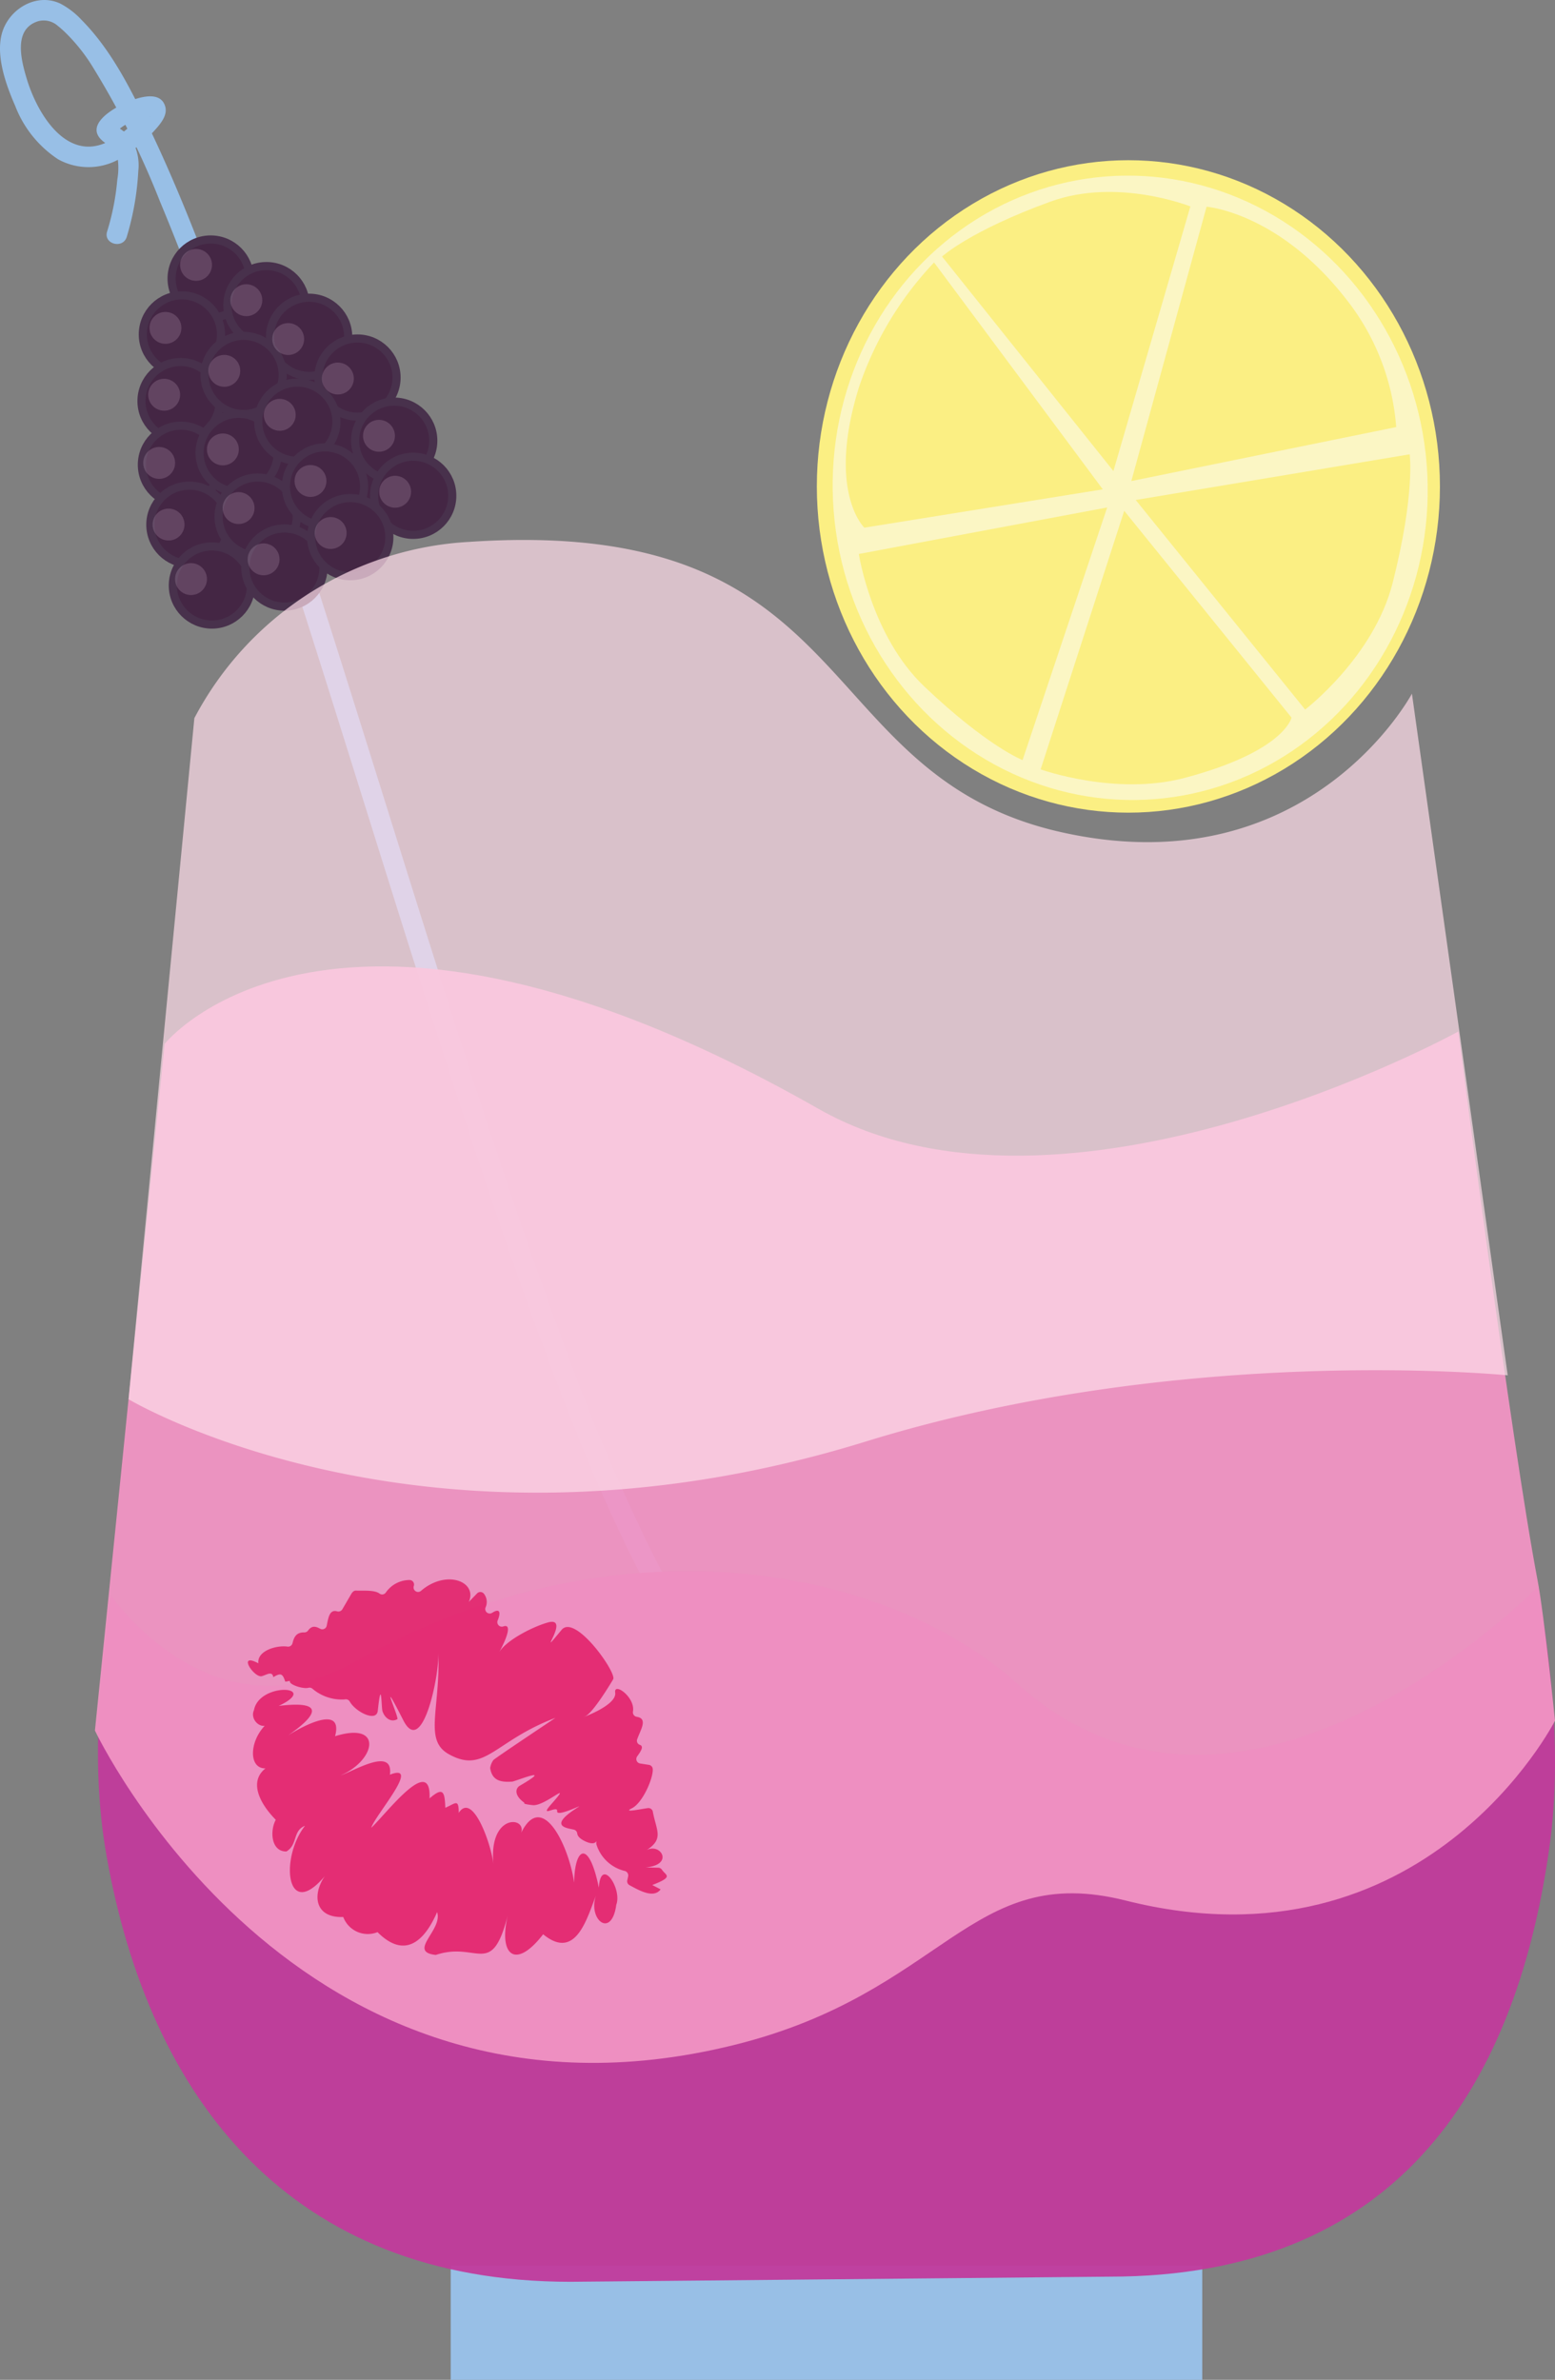 <svg xmlns="http://www.w3.org/2000/svg" viewBox="0 0 191.057 292.449"><rect x="0" y="0" width="191.057" height="292.449" fill="#808080" stroke="none"/><defs><style>.cls-1{fill:#98bfe6;}.cls-2{fill:#c13a9b;}.cls-2,.cls-3{opacity:0.94;}.cls-3{fill:#f194c3;}.cls-4,.cls-5{fill:#442644;}.cls-5{stroke:#48314c;stroke-miterlimit:10;}.cls-6{opacity:0.19;}.cls-7{fill:#e7c7e0;}.cls-8{fill:#fddce8;}.cls-12,.cls-8{opacity:0.71;}.cls-9{opacity:0.68;}.cls-10{fill:#df0051;}.cls-11{fill:#fbef83;}.cls-13{fill:#fbf9df;}</style></defs><g id="finished"><g id="bramble"><rect id="glassbottom" class="cls-1" x="55.377" y="278.41" width="92.338" height="14.039"/><g id="stick"><path class="cls-1" d="M15.571,29.113a34.204,34.204,0,0,0,1.423-8.124,6.252,6.252,0,0,0-.494-3.207,5.185,5.185,0,0,0-.964-1.38,13.224,13.224,0,0,0-1.222-.869l-.126.963c.557-1.212,2.859-1.921,3.982-2.148-.066.013.34-.012.338-.008-.02.034-.276-.054-.39-.2-.497-.637-.001-.987-.546-.277a14.213,14.213,0,0,1-3.709,3.226c-5.387,3.293-9.206-2.878-10.569-7.382C2.606,7.436,1.58,3.56,4.698,2.605A2.605,2.605,0,0,1,7.115,3.19c.248.181-.14-.115.034.026.075.061.151.121.225.185.163.142.326.283.484.431A21.933,21.933,0,0,1,11.511,8.418a102.88,102.88,0,0,1,8.134,16.316c3.242,7.76,6.104,15.677,8.851,23.624,3.245,9.386,6.307,18.834,9.318,28.297,3.248,10.21,6.429,20.441,9.634,30.665,3.172,10.12,6.364,20.234,9.672,30.311,3.041,9.264,6.173,18.501,9.557,27.646,2.833,7.657,5.824,15.275,9.296,22.668,2.497,5.317,5.221,10.671,8.912,15.274a25.169,25.169,0,0,0,2.034,2.263c1.151,1.125,2.921-.641,1.768-1.768-3.978-3.887-6.759-9.278-9.281-14.383a252.502,252.502,0,0,1-9.985-23.819c-3.705-9.952-7.104-20.017-10.404-30.11-3.584-10.963-7.039-21.969-10.484-32.977-3.442-10.999-6.87-22.003-10.401-32.973-3.201-9.943-6.476-19.865-10.027-29.69-2.857-7.907-5.859-15.795-9.455-23.4-2.289-4.841-4.811-10.073-8.635-13.919A9.691,9.691,0,0,0,7.413.442C4.435-.961.995,1.161.21,4.194c-.72,2.783.555,6.305,1.663,8.833A13.738,13.738,0,0,0,7.142,19.577a7.71,7.71,0,0,0,8.126-.417,18.366,18.366,0,0,0,3.998-3.441c.604-.705,1.322-1.648,1.032-2.643-.596-2.042-3.401-1.069-4.713-.507-1.689.722-5.412,2.867-2.841,4.86.768.595,1.448.953,1.704,1.97a8.352,8.352,0,0,1-.037,2.689,30.093,30.093,0,0,1-1.249,6.36c-.486,1.538,1.927,2.196,2.411.665Z"/></g><path id="glass" class="cls-2" d="M136.362,279.77l-66.286.632c-34.374,0-51.695-22.44-56.982-52.325-1.887-10.668-.963-21.285.539-32.008,0,0,12.392,18.122,30.148,8.08,31.859-18.019,65.025-11.807,81.241,2.788,27.877,25.089,63.952-11.961,63.952-11.961,1.791,10.697,2.888,21.598,1.354,32.331C186.027,257.394,171.01,279.77,136.362,279.77Z"/><path id="drink" class="cls-3" d="M11.663,212.66l8.563-84.377s20.595-26.035,80.329,7.971c30.171,17.175,78.627-9.494,78.627-9.494s6.534,50.693,9.732,67.42c.808,4.226,2.143,17.275,2.143,17.275S175.099,242.814,138.3,233.55c-19.207-4.835-22.131,11.323-48.121,17.756C36.179,264.673,11.663,212.66,11.663,212.66Z"/><g id="brombær"><ellipse class="cls-4" cx="33.744" cy="54.448" rx="14.054" ry="16.567" transform="translate(-10.544 8.168) rotate(-11.951)"/><circle class="cls-5" cx="36.581" cy="47.077" r="4.801"/><circle class="cls-5" cx="25.886" cy="34.23" r="4.801"/><circle class="cls-5" cx="32.738" cy="37.499" r="4.801"/><circle class="cls-5" cx="22.35" cy="41.097" r="4.801"/><circle class="cls-5" cx="37.979" cy="41.388" r="4.801"/><circle class="cls-5" cx="22.186" cy="49.289" r="4.801"/><circle class="cls-5" cx="29.932" cy="46.076" r="4.801"/><circle class="cls-5" cx="22.233" cy="57.112" r="4.801"/><circle class="cls-5" cx="43.92" cy="46.397" r="4.801"/><circle class="cls-5" cx="29.322" cy="55.655" r="4.801"/><circle class="cls-5" cx="36.531" cy="51.819" r="4.801"/><circle class="cls-5" cx="48.434" cy="54.155" r="4.801"/><circle class="cls-5" cx="23.274" cy="64.479" r="4.801"/><circle class="cls-5" cx="31.658" cy="63.484" r="4.801"/><circle class="cls-5" cx="39.931" cy="59.777" r="4.801"/><circle class="cls-5" cx="50.767" cy="60.924" r="4.801"/><circle class="cls-5" cx="26.036" cy="71.95" r="4.801"/><circle class="cls-5" cx="34.947" cy="69.743" r="4.801"/><circle class="cls-5" cx="43.036" cy="66.008" r="4.801"/><g class="cls-6"><circle class="cls-7" cx="24.088" cy="32.553" r="1.959"/><circle class="cls-7" cx="30.265" cy="36.892" r="1.959"/><circle class="cls-7" cx="20.328" cy="40.293" r="1.959"/><circle class="cls-7" cx="35.407" cy="41.664" r="1.959"/><circle class="cls-7" cx="20.168" cy="48.51" r="1.959"/><circle class="cls-7" cx="27.558" cy="45.572" r="1.959"/><circle class="cls-7" cx="19.555" cy="56.887" r="1.959"/><circle class="cls-7" cx="41.511" cy="46.517" r="1.959"/><circle class="cls-7" cx="27.383" cy="55.228" r="1.959"/><circle class="cls-7" cx="34.37" cy="50.977" r="1.959"/><circle class="cls-7" cx="46.563" cy="53.556" r="1.959"/><circle class="cls-7" cx="20.709" cy="64.461" r="1.959"/><circle class="cls-7" cx="29.313" cy="62.436" r="1.959"/><circle class="cls-7" cx="38.149" cy="59.105" r="1.959"/><circle class="cls-7" cx="48.549" cy="60.429" r="1.959"/><circle class="cls-7" cx="23.468" cy="71.162" r="1.959"/><circle class="cls-7" cx="32.386" cy="68.736" r="1.959"/><circle class="cls-7" cx="40.626" cy="65.498" r="1.959"/></g></g><path id="drink-2" data-name="drink" class="cls-8" d="M15.795,171.946l8.085-83.693A40.645,40.645,0,0,1,57.724,66.586C106.203,63.331,99.189,95.3,130.441,102.275c30.374,6.779,43.037-17.032,43.037-17.032l11.769,83.769s-39.689-3.994-78.856,8.128C52.351,193.864,15.795,171.946,15.795,171.946Z"/><g id="lips" class="cls-9"><path class="cls-10" d="M80.141,231.645l1.024.533c-.855,1.169-2.677.102-3.818-.513a.547.547,0,0,1-.275-.605l.101-.452a.574.574,0,0,0-.467-.705,4.827,4.827,0,0,1-3.44-3.296c-.007-.992.298.371-1.234-.275-.734-.326-1.069-.662-1.111-1.035a.538.538,0,0,0-.416-.459c-.818-.201-3.298-.376.563-2.784.705-.44-2.72,1.323-2.615.509s-2.312.95-.725-.847c2.835-3.211-.739.282-2.276.112-1.4-.154-.973-.257-1.03-.297-1.251-.891-1.119-1.76-.551-2.092,4.409-2.571-.577-.521-.956-.499-1.222.071-2.441-.01-2.688-1.667a2.137,2.137,0,0,1,.412-1.007c.606-.494,7.607-5.163,7.607-5.163-7.515,2.829-8.659,6.948-13.103,4.464-3.083-1.724-1.058-5.391-1.276-12.481.091,2.975-1.985,12.879-4.309,8.325-3.223-6.313-.487-.286-.739-.146-.84.466-1.598-.225-1.831-1.006-.136-.456-.11-4.307-.572-.029-.156,1.445-2.726.132-3.43-1.11a.556.556,0,0,0-.627-.283,5.56,5.56,0,0,1-3.941-1.29.557.557,0,0,0-.541-.136c-.702.172-2.496-.446-2.24-.853l-.585.099c-.331-1.02-.554-1.102-1.476-.557-.111-.819-.88-.255-1.339-.146-.906.434-3.22-2.999-.491-1.557-.189-1.555,2.271-2.25,3.595-2.049a.555.555,0,0,0,.603-.439c.191-.8.508-1.328,1.462-1.31a.545.545,0,0,0,.444-.224c.466-.639.929-.531,1.486-.223a.551.551,0,0,0,.804-.363c.194-.918.318-2.043,1.264-1.78a.569.569,0,0,0,.656-.243l1.083-1.863c.205-.352.403-.452.614-.441.784.04,2.264-.111,2.88.373a.546.546,0,0,0,.773-.142,3.556,3.556,0,0,1,2.878-1.53.557.557,0,0,1,.555.736h0a.552.552,0,0,0,.886.593c3.955-3.403,9.125.025,3.765,3.536l3.125-3.222a.561.561,0,0,1,.809.008,1.635,1.635,0,0,1,.22,1.745.552.552,0,0,0,.819.637c.939-.606,1.093-.077.686.921a.556.556,0,0,0,.67.757c.942-.355.739.907-.542,3.264.725-1.442,3.989-3.169,5.996-3.747,3.09-.891-1.787,5.149,1.725.897,1.611-1.95,6.479,4.819,6.364,5.98a.387.387,0,0,1-.065.157c-.334.56-2.49,4.132-3.411,4.488-1,.386,3.937-1.255,3.696-2.909-.193-1.341,2.49.559,2.185,2.32a.554.554,0,0,0,.459.647c1.422.219.461,1.599.05,2.788a.524.524,0,0,0,.346.661c.54.197.063.846-.344,1.425a.554.554,0,0,0,.369.865l1.081.169a.551.551,0,0,1,.466.485c.11,1.041-1.206,4.188-2.574,4.857-1.213.594,1.278.052,1.985-.029a.548.548,0,0,1,.603.441c.433,2.375,1.462,3.382-.971,4.85,1.788-1.274,3.773,1.672.087,2l1.561.034a.558.558,0,0,1,.455.266C81.784,230.461,82.854,230.603,80.141,231.645Z"/><path class="cls-10" d="M75.722,234.063c-.596,4.405-3.756,1.637-2.357-1.479-1.17,2.826-2.495,8.516-6.631,5.112-3.374,4.388-5.519,2.627-4.344-2.333-2,7.81-3.736,3.145-8.846,4.874-3.541-.388.903-3.082.16-5.262-1.467,3.398-3.877,5.908-7.319,2.459a3.215,3.215,0,0,1-4.21-1.86c-3.833.155-3.916-3.325-1.693-5.746-5.231,6.955-6.254-1.308-3.008-5.461-1.533.597-.87,2.312-2.282,3.154-1.899.03-2.049-2.539-1.31-3.893-2.757-2.8-3.735-6.245,1.104-7.311-4.671,3.318-5.027-2.52-1.728-4.881-.693,1.525-2.675.071-2.054-1.283.66-3.491,8.247-2.98,3.041-.52,6.402-.773,4.303,1.584.325,4.176,1.561-1.137,7.747-4.789,6.599-.452,5.975-1.863,4.997,2.996.652,4.825,1.589-.502,6.553-3.604,6.084-.1,3.954-1.524-1.874,5.045-2.287,6.529,1.908-1.81,7.389-9.112,7.16-3.615,1.636-1.411,1.871-.899,1.933,1.154,1.224-.506,1.66-1.199,1.651.629,1.72-2.67,4.025,3.93,4.266,6.334-.627-6.257,4.078-5.93,3.409-3.888,3.031-6.152,6.941,4.278,6.575,7.898-.473-5.74,1.593-7.928,2.966-1.149C73.803,228.09,76.468,232.079,75.722,234.063Z"/></g><g id="sun"><ellipse class="cls-11" cx="138.64" cy="59.777" rx="38.279" ry="40.089"/><g id="citrus" class="cls-12"><ellipse class="cls-13" cx="138.862" cy="59.946" rx="36.544" ry="38.375" transform="translate(-4.314 11.193) rotate(-4.545)"/><path class="cls-11" d="M105.522,68.076s1.537,10.104,8.039,16.281c7.798,7.408,12.078,9.047,12.078,9.047l10.396-31.044Z"/><path class="cls-11" d="M127.858,94.545s9.211,3.309,17.722,1.042c12.291-3.273,13.104-7.402,13.104-7.402L138.129,62.772Z"/><path class="cls-11" d="M114.766,32.255A41.552,41.552,0,0,0,105.539,47.58c-3.998,12.872.664,17.265.664,17.265l29.295-4.711Z"/><path class="cls-11" d="M160.357,87.195s8.441-6.436,10.757-15.58c2.778-10.967,2.088-15.786,2.088-15.786l-33.66,5.613Z"/><path class="cls-11" d="M146.256,25.37s-8.955-3.58-17.186-.594c-9.872,3.581-13.324,6.749-13.324,6.749L136.8,57.886Z"/><path class="cls-11" d="M171.547,52.48a28.821,28.821,0,0,0-5.945-15.455c-8.376-10.943-17.356-11.62-17.356-11.62l-9.242,33.71Z"/></g></g></g></g></svg>